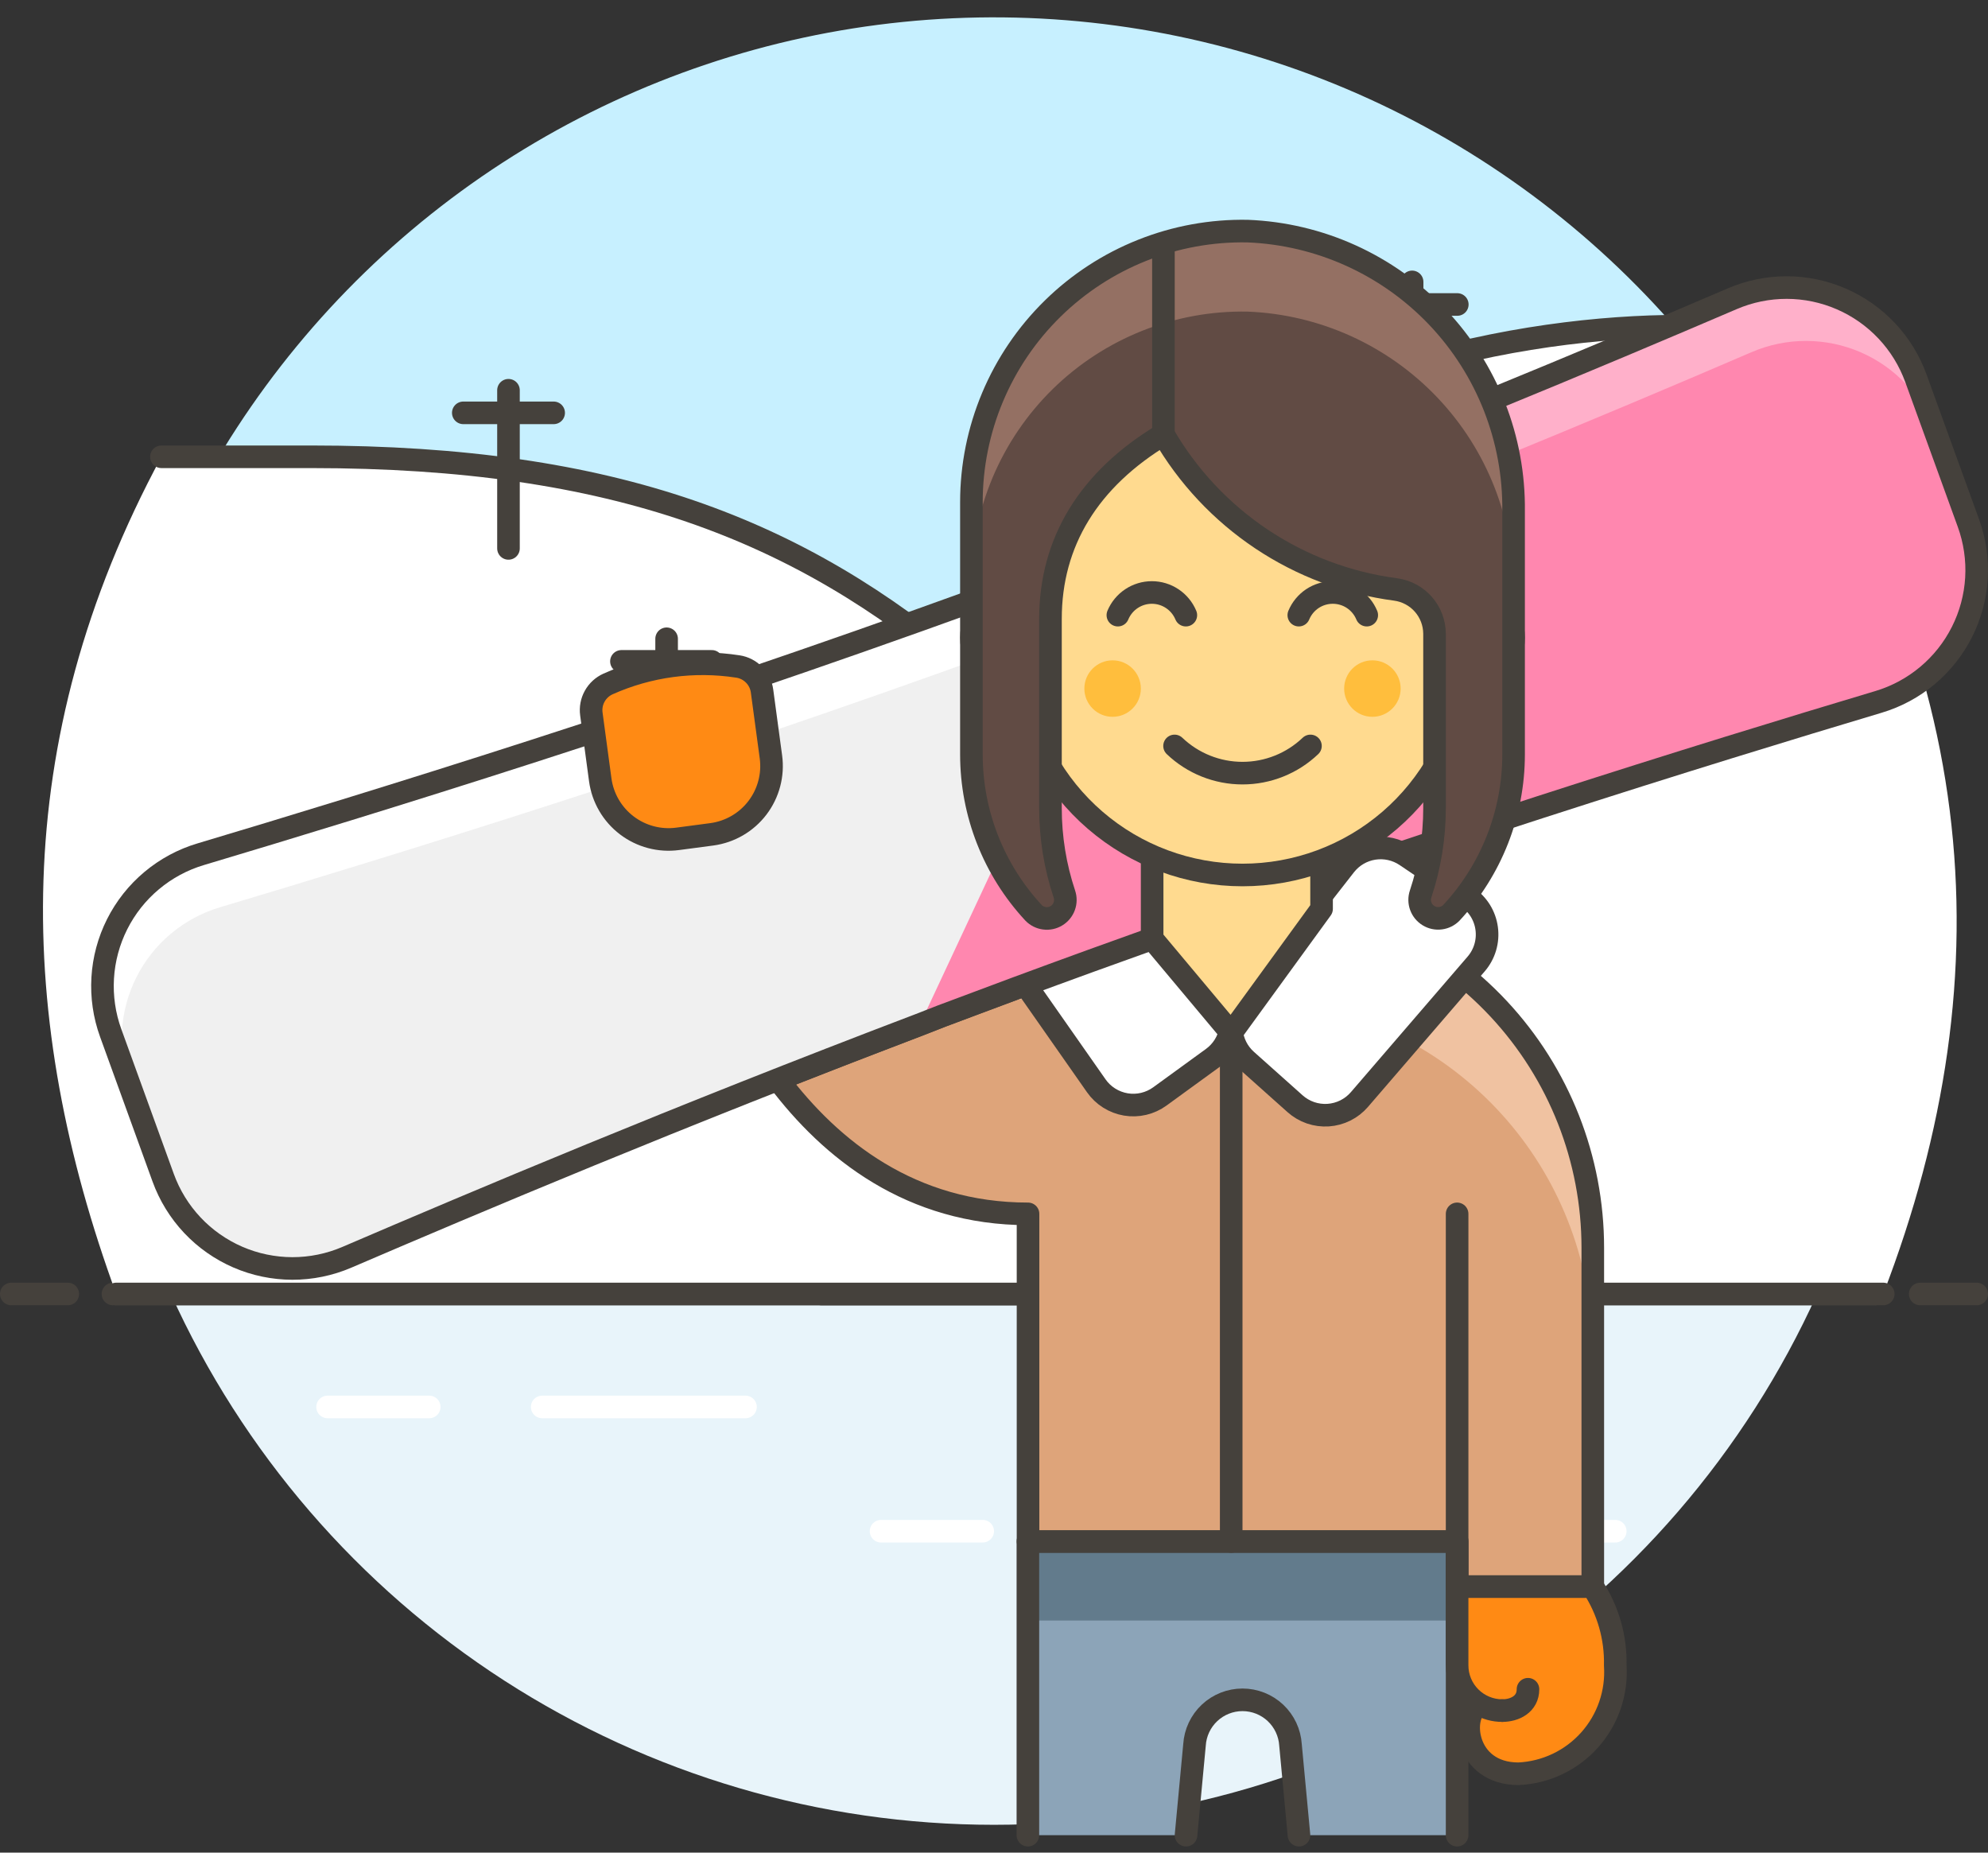 <svg width="88" height="82" viewBox="0 0 88 82" fill="none" xmlns="http://www.w3.org/2000/svg">
<rect x="0" y="0" width="88" height="82" fill="#333333" stroke="none"/>
<path d="M84 40.773C84.001 34.803 82.665 28.909 80.091 23.522C77.518 18.136 73.771 13.394 69.126 9.644C64.48 5.894 59.055 3.231 53.247 1.851C47.439 0.471 41.395 0.409 35.56 1.668C29.724 2.928 24.245 5.478 19.523 9.131C14.802 12.784 10.957 17.448 8.273 22.78C5.588 28.112 4.131 33.977 4.008 39.946C3.886 45.915 5.101 51.835 7.564 57.273H80.436C82.789 52.091 84.004 46.464 84 40.773V40.773Z" fill="#C7F0FF"/>
<path d="M7.564 57.273C10.737 64.277 15.861 70.218 22.323 74.385C28.785 78.552 36.311 80.768 44 80.768C51.689 80.768 59.215 78.552 65.677 74.385C72.139 70.218 77.263 64.277 80.436 57.273H7.564Z" fill="#E8F4FA"/>
<path d="M48 62.273H57" stroke="white" stroke-miterlimit="10" stroke-linecap="round"/>
<path d="M24 62.273H33" stroke="white" stroke-miterlimit="10" stroke-linecap="round"/>
<path d="M59.5 73.273H64" stroke="white" stroke-miterlimit="10" stroke-linecap="round"/>
<path d="M65.5 62.273H70" stroke="white" stroke-miterlimit="10" stroke-linecap="round"/>
<path d="M50 67.773H54.5" stroke="white" stroke-miterlimit="10" stroke-linecap="round"/>
<path d="M39 67.773H43.5" stroke="white" stroke-miterlimit="10" stroke-linecap="round"/>
<path d="M62.5 67.773H71.5" stroke="white" stroke-miterlimit="10" stroke-linecap="round"/>
<path d="M14.5 62.273H19" stroke="white" stroke-miterlimit="10" stroke-linecap="round"/>
<path d="M5 57.273H83" stroke="#45413C" stroke-linecap="round" stroke-linejoin="round"/>
<path d="M0.5 57.273H3" stroke="#45413C" stroke-linecap="round" stroke-linejoin="round"/>
<path d="M85 57.273H87.5" stroke="#45413C" stroke-linecap="round" stroke-linejoin="round"/>
<path d="M77.355 14.568C66.15 13.5 35.117 18.193 36.362 57.273H83.362C88.867 42.972 87.709 28.73 77.355 14.568Z" fill="white"/>
<path d="M77.355 14.568C66.15 13.5 35.117 18.193 36.362 57.273H83.362" stroke="#45413C" stroke-linecap="round" stroke-linejoin="round"/>
<path d="M7.146 20.218H13.761C40.712 20.218 46.354 33.186 67.146 57.273H5.146C0.716 45.174 0.318 32.884 7.146 20.218Z" fill="white"/>
<path d="M7.146 20.218H13.761C40.712 20.218 46.354 33.186 67.146 57.273H5.146" stroke="#45413C" stroke-linecap="round" stroke-linejoin="round"/>
<path d="M22.508 17.273V24.273" stroke="#45413C" stroke-linecap="round" stroke-linejoin="round"/>
<path d="M20.508 18.273H24.508" stroke="#45413C" stroke-linecap="round" stroke-linejoin="round"/>
<path d="M62.508 12.477V19.477" stroke="#45413C" stroke-linecap="round" stroke-linejoin="round"/>
<path d="M60.508 13.477H64.508" stroke="#45413C" stroke-linecap="round" stroke-linejoin="round"/>
<path d="M29.508 28.273V35.273" stroke="#45413C" stroke-linecap="round" stroke-linejoin="round"/>
<path d="M27.508 29.273H31.508" stroke="#45413C" stroke-linecap="round" stroke-linejoin="round"/>
<path d="M64.5 81.227H57.5L57.125 77.236C57.092 76.695 56.854 76.186 56.459 75.814C56.064 75.443 55.542 75.236 55 75.236V75.236C54.458 75.236 53.936 75.443 53.541 75.814C53.146 76.186 52.908 76.695 52.875 77.236L52.5 81.227H45.5V68.227H64.5V81.227Z" fill="#8CA4B8"/>
<path d="M64.5 68.227H45.5V71.727H64.5V68.227Z" fill="#627B8C"/>
<path d="M57.5 81.227L57.125 77.236C57.092 76.695 56.854 76.186 56.459 75.814C56.064 75.443 55.542 75.236 55 75.236V75.236C54.458 75.236 53.936 75.443 53.541 75.814C53.146 76.186 52.908 76.695 52.875 77.236L52.5 81.227" stroke="#45413C" stroke-linecap="round" stroke-linejoin="round"/>
<path d="M45.5 81.227V68.227H64.5V81.227" stroke="#45413C" stroke-linecap="round" stroke-linejoin="round"/>
<path d="M56.083 39.764C53.536 40.645 50.925 41.564 48.283 42.526C46.04 43.34 43.834 44.158 41.683 44.97L40.725 45.345C38.542 46.176 36.446 46.988 34.436 47.78C36.781 50.896 40.336 53.727 45.506 53.727V68.227H64.506V70.227H70.506V55.227C70.506 51.302 69.018 47.524 66.341 44.654C63.664 41.784 59.998 40.037 56.083 39.764V39.764Z" fill="#DEA47A"/>
<path d="M70.5 55.227C70.5 51.303 69.012 47.526 66.337 44.656C63.661 41.786 59.997 40.038 56.083 39.764C53.536 40.645 50.925 41.564 48.283 42.526C46.746 43.084 45.228 43.642 43.731 44.201L44.031 44.227H55C58.763 44.228 62.396 45.599 65.222 48.084C68.047 50.568 69.872 53.996 70.356 57.727H70.5V55.227Z" fill="#F0C2A1"/>
<path d="M56.083 39.764C53.536 40.645 50.925 41.564 48.283 42.526C46.04 43.34 43.834 44.158 41.683 44.97L40.725 45.345C38.542 46.176 36.446 46.988 34.436 47.78C36.781 50.896 40.336 53.727 45.506 53.727V68.227H64.506V70.227H70.506V55.227C70.506 51.302 69.018 47.524 66.341 44.654C63.664 41.784 59.998 40.037 56.083 39.764V39.764Z" stroke="#45413C" stroke-linecap="round" stroke-linejoin="round"/>
<path d="M64.5 53.727V70.227" stroke="#45413C" stroke-linecap="round" stroke-linejoin="round"/>
<path d="M54.5 45.727V68.227" stroke="#45413C" stroke-linecap="round" stroke-linejoin="round"/>
<path d="M54.191 44.143L50.191 37.804C49.92 37.376 49.498 37.066 49.008 36.937C48.518 36.809 47.998 36.871 47.552 37.111L44.675 38.661C44.426 38.795 44.209 38.98 44.037 39.203C43.865 39.427 43.742 39.685 43.677 39.96C43.611 40.234 43.605 40.52 43.658 40.797C43.711 41.075 43.822 41.337 43.984 41.569L48.527 48.058C48.679 48.276 48.873 48.461 49.098 48.602C49.323 48.744 49.574 48.84 49.836 48.884C50.098 48.928 50.366 48.919 50.624 48.858C50.883 48.797 51.127 48.685 51.342 48.529L53.68 46.829C54.09 46.53 54.371 46.086 54.466 45.587C54.561 45.088 54.463 44.572 54.191 44.143Z" fill="white" stroke="#45413C" stroke-linecap="round" stroke-linejoin="round"/>
<path d="M87.133 23.151L84.809 16.744C84.526 15.964 84.088 15.25 83.519 14.646C82.951 14.041 82.265 13.56 81.503 13.23C80.742 12.9 79.921 12.729 79.092 12.728C78.262 12.727 77.441 12.895 76.679 13.223C70.9 15.7 61.666 19.578 50.845 23.7L50.838 23.714C48.385 24.645 45.86 25.585 43.284 26.519C29.127 31.652 16.408 35.56 8.884 37.809C8.089 38.046 7.351 38.443 6.715 38.976C6.079 39.508 5.559 40.165 5.186 40.906C4.813 41.647 4.595 42.456 4.546 43.284C4.497 44.112 4.617 44.941 4.9 45.721L7.223 52.128C7.506 52.908 7.945 53.622 8.513 54.226C9.082 54.831 9.768 55.312 10.529 55.642C11.29 55.972 12.111 56.142 12.941 56.144C13.771 56.145 14.592 55.976 15.354 55.649C21.134 53.169 29.896 49.464 40.718 45.349L41.676 44.974C43.829 44.162 46.035 43.344 48.276 42.53C62.433 37.397 75.622 33.318 83.146 31.069C83.942 30.832 84.681 30.435 85.317 29.902C85.954 29.369 86.475 28.712 86.848 27.97C87.222 27.229 87.44 26.419 87.489 25.59C87.538 24.761 87.416 23.931 87.133 23.151Z" fill="#FF87AF"/>
<path d="M50.838 23.712C48.385 24.643 45.86 25.583 43.284 26.512C29.127 31.646 16.408 35.554 8.884 37.803C8.088 38.04 7.35 38.437 6.713 38.97C6.077 39.503 5.556 40.16 5.183 40.902C4.81 41.644 4.592 42.453 4.544 43.282C4.495 44.111 4.616 44.941 4.9 45.721L7.223 52.128C7.506 52.908 7.945 53.622 8.513 54.226C9.082 54.831 9.768 55.312 10.529 55.642C11.29 55.972 12.111 56.142 12.941 56.144C13.771 56.145 14.592 55.976 15.354 55.649C21.134 53.169 29.896 49.464 40.718 45.349L50.838 23.712Z" fill="#F0F0F0"/>
<path d="M76.678 13.223C70.9 15.7 61.667 19.578 50.845 23.7L49.321 26.958C61.172 22.521 71.377 18.239 77.536 15.586C78.298 15.258 79.119 15.089 79.949 15.09C80.779 15.091 81.6 15.261 82.361 15.591C83.123 15.921 83.809 16.403 84.377 17.008C84.945 17.613 85.384 18.327 85.666 19.108L84.809 16.746C84.526 15.966 84.087 15.251 83.519 14.647C82.951 14.042 82.265 13.56 81.503 13.231C80.742 12.901 79.921 12.73 79.091 12.729C78.261 12.727 77.44 12.895 76.678 13.223V13.223Z" fill="#FFB0CA"/>
<path d="M9.737 40.157C17.26 37.909 29.98 34 44.136 28.867C45.894 28.23 47.622 27.593 49.32 26.956L50.838 23.712C48.385 24.643 45.86 25.582 43.284 26.512C29.127 31.646 16.408 35.554 8.884 37.803C8.088 38.04 7.35 38.437 6.713 38.97C6.077 39.503 5.556 40.16 5.183 40.902C4.81 41.644 4.592 42.453 4.544 43.282C4.495 44.111 4.616 44.941 4.9 45.721L5.752 48.071C5.469 47.291 5.348 46.461 5.398 45.633C5.447 44.805 5.665 43.995 6.038 43.255C6.411 42.513 6.931 41.856 7.568 41.324C8.204 40.791 8.942 40.394 9.737 40.157V40.157Z" fill="white"/>
<path d="M87.133 23.151L84.809 16.744C84.526 15.964 84.088 15.25 83.519 14.646C82.951 14.041 82.265 13.56 81.503 13.23C80.742 12.9 79.921 12.729 79.092 12.728C78.262 12.727 77.441 12.895 76.679 13.223C70.9 15.7 61.666 19.578 50.845 23.7L50.838 23.714C48.385 24.645 45.86 25.585 43.284 26.519C29.127 31.652 16.408 35.56 8.884 37.809C8.089 38.046 7.351 38.443 6.715 38.976C6.079 39.508 5.559 40.165 5.186 40.906C4.813 41.647 4.595 42.456 4.546 43.284C4.497 44.112 4.617 44.941 4.9 45.721L7.223 52.128C7.506 52.908 7.945 53.622 8.513 54.226C9.082 54.831 9.768 55.312 10.529 55.642C11.29 55.972 12.111 56.142 12.941 56.144C13.771 56.145 14.592 55.976 15.354 55.649C21.134 53.169 29.896 49.464 40.718 45.349L41.676 44.974C43.829 44.162 46.035 43.344 48.276 42.53C62.433 37.397 75.622 33.318 83.146 31.069C83.942 30.832 84.681 30.435 85.317 29.902C85.954 29.369 86.475 28.712 86.848 27.97C87.222 27.229 87.44 26.419 87.489 25.59C87.538 24.761 87.416 23.931 87.133 23.151Z" stroke="#45413C" stroke-linecap="round" stroke-linejoin="round"/>
<path d="M54.924 44.211L59.54 38.3C59.852 37.901 60.303 37.635 60.803 37.556C61.304 37.477 61.815 37.591 62.235 37.874L64.944 39.703C65.178 39.861 65.376 40.066 65.526 40.306C65.675 40.546 65.772 40.815 65.809 41.095C65.847 41.374 65.825 41.659 65.745 41.93C65.665 42.201 65.528 42.452 65.344 42.666L60.176 48.666C60.003 48.867 59.791 49.032 59.553 49.151C59.316 49.269 59.057 49.339 58.792 49.357C58.527 49.374 58.261 49.339 58.01 49.253C57.759 49.166 57.527 49.031 57.329 48.854L55.172 46.928C54.794 46.591 54.559 46.123 54.513 45.618C54.467 45.114 54.614 44.611 54.924 44.211Z" fill="white" stroke="#45413C" stroke-linecap="round" stroke-linejoin="round"/>
<path d="M51 41.548V36.727H58.5V40.227L54.5 45.727L51 41.548Z" fill="#FFDA8F" stroke="#45413C" stroke-linecap="round" stroke-linejoin="round"/>
<path d="M65 26.227V23.727C65 21.075 63.946 18.531 62.071 16.656C60.196 14.78 57.652 13.727 55 13.727C52.348 13.727 49.804 14.78 47.929 16.656C46.054 18.531 45 21.075 45 23.727V26.227C44.47 26.227 43.961 26.438 43.586 26.813C43.211 27.188 43 27.696 43 28.227C43 28.757 43.211 29.266 43.586 29.641C43.961 30.016 44.47 30.227 45 30.227C45.042 30.227 45.081 30.217 45.123 30.214C45.476 32.581 46.667 34.743 48.48 36.306C50.293 37.869 52.606 38.728 55 38.728C57.394 38.728 59.707 37.869 61.52 36.306C63.333 34.743 64.524 32.581 64.877 30.214C64.919 30.214 64.958 30.227 65 30.227C65.53 30.227 66.039 30.016 66.414 29.641C66.789 29.266 67 28.757 67 28.227C67 27.696 66.789 27.188 66.414 26.813C66.039 26.438 65.53 26.227 65 26.227Z" fill="#FFDA8F" stroke="#45413C" stroke-linecap="round" stroke-linejoin="round"/>
<path d="M49.25 31.727C49.94 31.727 50.5 31.167 50.5 30.477C50.5 29.787 49.94 29.227 49.25 29.227C48.56 29.227 48 29.787 48 30.477C48 31.167 48.56 31.727 49.25 31.727Z" fill="#FFBE3D"/>
<path d="M60.75 31.727C61.44 31.727 62 31.167 62 30.477C62 29.787 61.44 29.227 60.75 29.227C60.06 29.227 59.5 29.787 59.5 30.477C59.5 31.167 60.06 31.727 60.75 31.727Z" fill="#FFBE3D"/>
<path d="M51.992 33.016C52.803 33.789 53.88 34.22 55 34.22C56.12 34.22 57.197 33.789 58.008 33.016" stroke="#45413C" stroke-linecap="round" stroke-linejoin="round"/>
<path d="M60.5 27.227C60.377 26.93 60.168 26.676 59.9 26.497C59.633 26.319 59.318 26.224 58.996 26.224C58.674 26.224 58.36 26.319 58.092 26.497C57.825 26.676 57.616 26.93 57.492 27.227" stroke="#45413C" stroke-linecap="round" stroke-linejoin="round"/>
<path d="M52.492 27.227C52.368 26.93 52.159 26.676 51.891 26.498C51.624 26.319 51.309 26.224 50.987 26.224C50.666 26.224 50.351 26.319 50.083 26.498C49.816 26.676 49.607 26.93 49.483 27.227" stroke="#45413C" stroke-linecap="round" stroke-linejoin="round"/>
<path d="M55.225 10.229C58.415 10.355 61.43 11.721 63.629 14.036C65.828 16.351 67.037 19.432 67 22.625V33.4C66.998 35.997 66.015 38.497 64.248 40.4C64.119 40.533 63.948 40.618 63.764 40.641C63.58 40.665 63.394 40.625 63.235 40.528C63.077 40.432 62.956 40.285 62.892 40.111C62.828 39.937 62.825 39.746 62.884 39.57V39.57C63.292 38.346 63.5 37.065 63.5 35.775V28.042C63.496 27.564 63.32 27.103 63.003 26.744C62.687 26.386 62.252 26.154 61.778 26.09C59.653 25.811 57.621 25.047 55.839 23.857C54.057 22.666 52.572 21.082 51.5 19.227C48.189 21.213 46.5 24.001 46.5 27.389V35.78C46.5 37.069 46.708 38.351 47.116 39.574V39.574C47.175 39.75 47.172 39.941 47.108 40.115C47.044 40.289 46.923 40.436 46.765 40.532C46.606 40.629 46.42 40.669 46.236 40.645C46.052 40.622 45.881 40.537 45.752 40.404C43.984 38.5 43.001 35.998 43 33.4V22.227C43 20.632 43.318 19.053 43.935 17.583C44.552 16.112 45.456 14.78 46.595 13.662C47.733 12.545 49.082 11.666 50.564 11.077C52.046 10.487 53.63 10.199 55.225 10.229V10.229Z" fill="#614B44"/>
<path d="M55.225 10.229C53.63 10.199 52.046 10.487 50.564 11.077C49.082 11.666 47.733 12.545 46.595 13.662C45.456 14.78 44.552 16.112 43.935 17.583C43.318 19.053 43 20.632 43 22.227V25.792C43 24.197 43.317 22.618 43.934 21.147C44.552 19.676 45.456 18.343 46.594 17.226C47.732 16.109 49.082 15.23 50.564 14.64C52.046 14.05 53.63 13.762 55.225 13.792C58.416 13.918 61.431 15.285 63.63 17.6C65.829 19.915 67.038 22.997 67 26.19V22.625C67.038 19.432 65.828 16.351 63.63 14.036C61.431 11.721 58.415 10.355 55.225 10.229V10.229Z" fill="#947063"/>
<path d="M55.225 10.229C58.415 10.355 61.431 11.721 63.63 14.036C65.828 16.351 67.038 19.432 67 22.625V33.4C66.998 35.997 66.015 38.497 64.248 40.4C64.119 40.533 63.948 40.618 63.764 40.641C63.58 40.665 63.394 40.625 63.235 40.528C63.077 40.432 62.956 40.285 62.892 40.111C62.828 39.937 62.825 39.746 62.884 39.57V39.57C63.292 38.346 63.5 37.065 63.5 35.775V28.042C63.496 27.564 63.32 27.103 63.003 26.744C62.687 26.386 62.252 26.154 61.778 26.09C59.653 25.811 57.621 25.047 55.839 23.857C54.057 22.666 52.572 21.082 51.5 19.227C48.189 21.213 46.5 24.001 46.5 27.389V35.78C46.5 37.069 46.708 38.351 47.116 39.574V39.574C47.175 39.75 47.172 39.941 47.108 40.115C47.044 40.289 46.923 40.436 46.765 40.532C46.606 40.629 46.42 40.669 46.236 40.645C46.052 40.622 45.881 40.537 45.752 40.404C43.984 38.5 43.001 35.998 43 33.4V22.227C43 20.632 43.318 19.053 43.935 17.583C44.552 16.112 45.456 14.78 46.595 13.662C47.733 12.545 49.082 11.666 50.564 11.077C52.046 10.487 53.63 10.199 55.225 10.229V10.229Z" stroke="#45413C" stroke-linecap="round" stroke-linejoin="round"/>
<path d="M51.5 19.227V10.8" stroke="#45413C" stroke-linecap="round" stroke-linejoin="round"/>
<path d="M26.917 30.272C26.667 30.384 26.459 30.574 26.326 30.814C26.192 31.053 26.14 31.33 26.177 31.602L26.57 34.513C26.678 35.315 27.1 36.04 27.744 36.531C28.387 37.021 29.198 37.236 30 37.128L31.511 36.928C31.908 36.874 32.29 36.743 32.636 36.542C32.983 36.34 33.286 36.073 33.529 35.754C33.771 35.436 33.949 35.073 34.051 34.685C34.154 34.298 34.179 33.895 34.125 33.498L33.732 30.586C33.696 30.314 33.572 30.061 33.38 29.866C33.188 29.67 32.937 29.541 32.666 29.5C30.715 29.199 28.719 29.467 26.917 30.272V30.272Z" fill="#FF8A14" stroke="#45413C" stroke-linecap="round" stroke-linejoin="round"/>
<path d="M64.5 70.227H70.5C71.18 71.261 71.529 72.478 71.5 73.715C71.54 74.312 71.46 74.911 71.265 75.477C71.071 76.043 70.765 76.564 70.367 77.011C69.968 77.457 69.485 77.82 68.944 78.077C68.404 78.334 67.818 78.481 67.22 78.509C64.807 78.509 64.613 75.867 65.487 75.437C65.793 75.619 66.144 75.715 66.5 75.713C65.97 75.713 65.461 75.502 65.086 75.127C64.711 74.752 64.5 74.243 64.5 73.713V70.227Z" fill="#FF8A14" stroke="#45413C" stroke-linecap="round" stroke-linejoin="round"/>
<path d="M66.5 75.713C67.047 75.713 67.639 75.431 67.637 74.768" stroke="#45413C" stroke-linecap="round" stroke-linejoin="round"/>
</svg>
